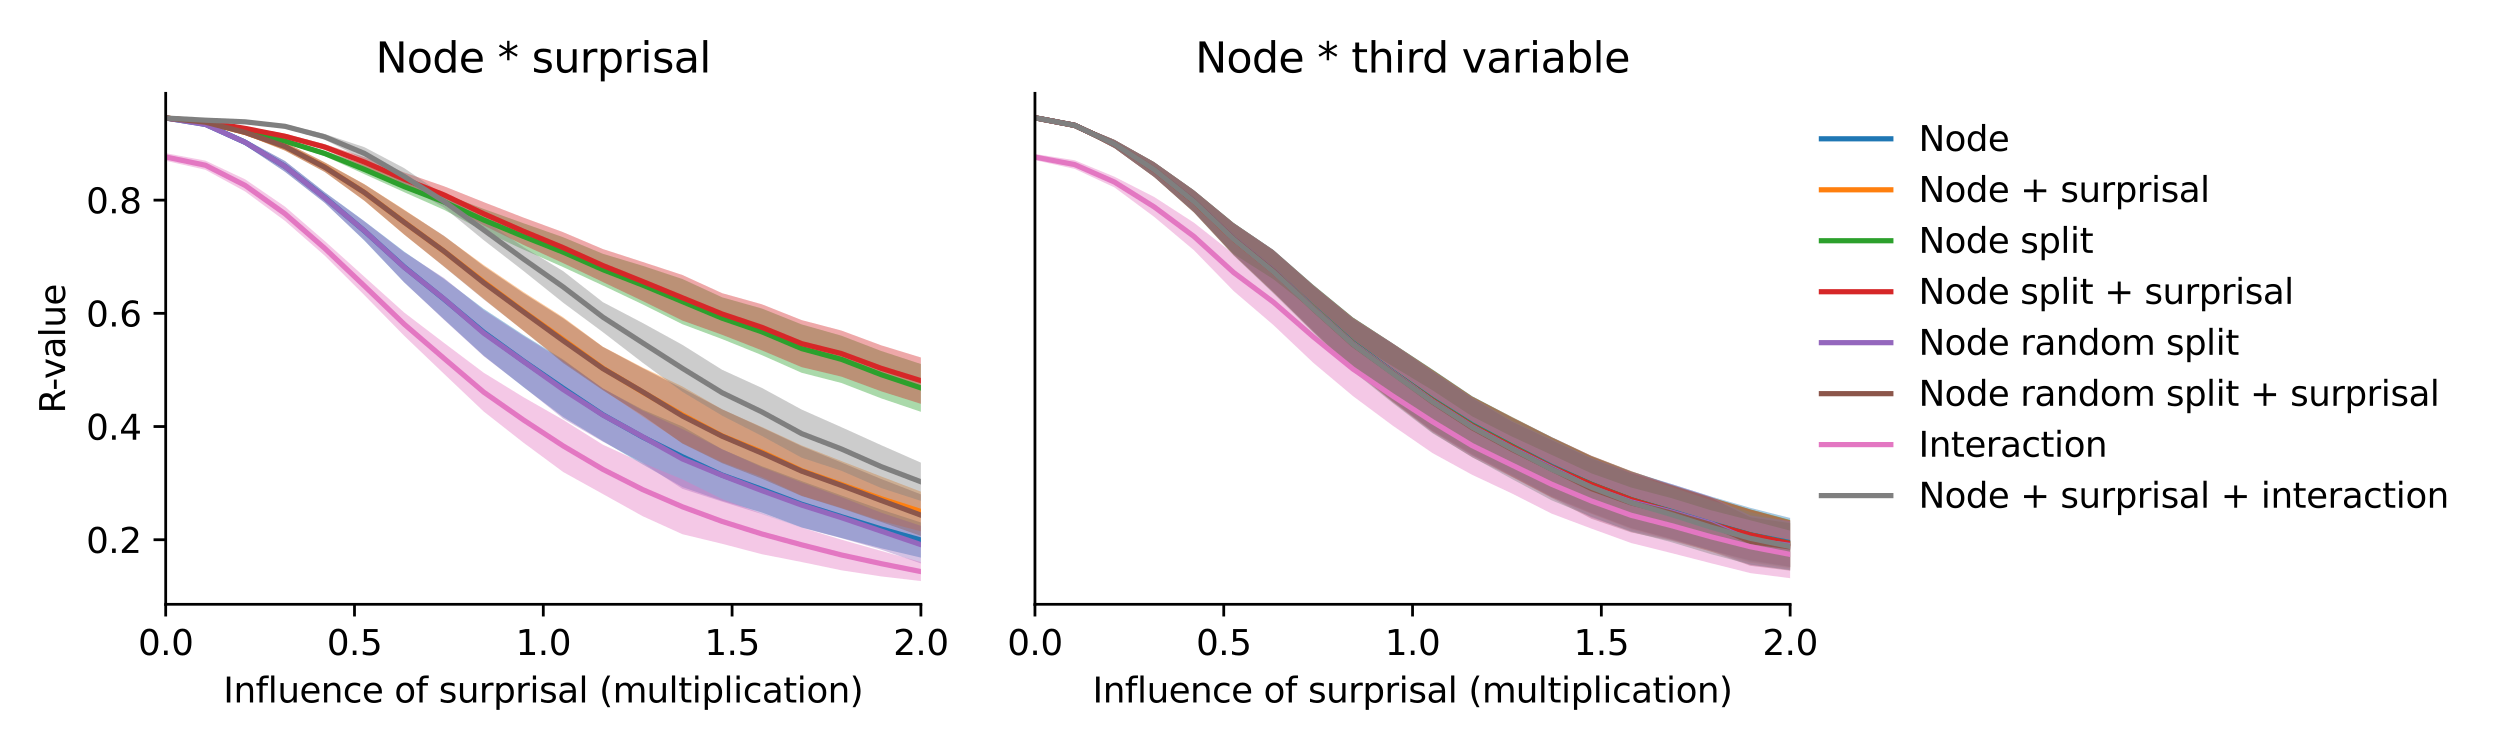 <?xml version="1.0" encoding="utf-8" standalone="no"?>
<!DOCTYPE svg PUBLIC "-//W3C//DTD SVG 1.1//EN"
  "http://www.w3.org/Graphics/SVG/1.1/DTD/svg11.dtd">
<svg xmlns:xlink="http://www.w3.org/1999/xlink" width="720pt" height="216pt" viewBox="0 0 720 216" xmlns="http://www.w3.org/2000/svg" version="1.1">
 <defs>
  <style type="text/css">*{stroke-linejoin: round; stroke-linecap: butt}</style>
 </defs>
 <g id="figure_1">
  <g id="patch_1">
   <path d="M 0 216 
L 720 216 
L 720 0 
L 0 0 
z
" style="fill: #ffffff"/>
  </g>
  <g id="axes_1">
   <g id="patch_2">
    <path d="M 47.72 174.04 
L 265.215 174.04 
L 265.215 26.88 
L 47.72 26.88 
z
" style="fill: #ffffff"/>
   </g>
   <g id="PolyCollection_1">
    <path d="M 47.72 33.569 
L 47.72 34.374 
L 59.167 36.503 
L 70.614 41.812 
L 82.061 49.457 
L 93.508 58.374 
L 104.956 69.314 
L 116.403 81.319 
L 127.85 91.932 
L 139.297 102.418 
L 150.744 111.477 
L 162.191 120.098 
L 173.638 127.043 
L 185.085 133.763 
L 196.532 140.28 
L 207.979 144.239 
L 219.427 147.588 
L 230.874 151.905 
L 242.321 154.927 
L 253.768 157.905 
L 265.215 160.598 
L 265.215 150.473 
L 265.215 150.473 
L 253.768 146.751 
L 242.321 142.689 
L 230.874 138.549 
L 219.427 134.272 
L 207.979 129.406 
L 196.532 122.825 
L 185.085 117.969 
L 173.638 111.871 
L 162.191 103.541 
L 150.744 96.465 
L 139.297 88.952 
L 127.85 80.323 
L 116.403 72.454 
L 104.956 63.709 
L 93.508 55.33 
L 82.061 46.377 
L 70.614 40.164 
L 59.167 35.121 
L 47.72 33.569 
z
" clip-path="url(#pd4b9d29e77)" style="fill: #1f77b4; fill-opacity: 0.4"/>
   </g>
   <g id="PolyCollection_2">
    <path d="M 47.72 33.577 
L 47.72 34.402 
L 59.167 35.8 
L 70.614 38.812 
L 82.061 43.385 
L 93.508 49.49 
L 104.956 57.845 
L 116.403 67.565 
L 127.85 76.701 
L 139.297 86.034 
L 150.744 95.258 
L 162.191 104.216 
L 173.638 112.241 
L 185.085 120.001 
L 196.532 127.644 
L 207.979 133.177 
L 219.427 137.421 
L 230.874 142.766 
L 242.321 146.291 
L 253.768 150.054 
L 265.215 153.027 
L 265.215 141.594 
L 265.215 141.594 
L 253.768 137.215 
L 242.321 132.783 
L 230.874 128.285 
L 219.427 122.982 
L 207.979 117.911 
L 196.532 111.308 
L 185.085 105.838 
L 173.638 99.862 
L 162.191 91.37 
L 150.744 84.079 
L 139.297 76.315 
L 127.85 67.987 
L 116.403 60.384 
L 104.956 53.062 
L 93.508 46.719 
L 82.061 40.968 
L 70.614 37.491 
L 59.167 34.543 
L 47.72 33.577 
z
" clip-path="url(#pd4b9d29e77)" style="fill: #ff7f0e; fill-opacity: 0.4"/>
   </g>
   <g id="PolyCollection_3">
    <path d="M 47.72 33.578 
L 47.72 34.397 
L 59.167 36.021 
L 70.614 38.278 
L 82.061 41.242 
L 93.508 44.964 
L 104.956 50.17 
L 116.403 55.35 
L 127.85 60.426 
L 139.297 66.55 
L 150.744 71.886 
L 162.191 76.924 
L 173.638 82.235 
L 185.085 87.67 
L 196.532 93.38 
L 207.979 97.66 
L 219.427 102.288 
L 230.874 107.363 
L 242.321 110.301 
L 253.768 114.728 
L 265.215 118.601 
L 265.215 104.835 
L 265.215 104.835 
L 253.768 101.077 
L 242.321 96.678 
L 230.874 93.428 
L 219.427 88.854 
L 207.979 85.632 
L 196.532 80.353 
L 185.085 76.548 
L 173.638 73.098 
L 162.191 68.327 
L 150.744 64.287 
L 139.297 60.175 
L 127.85 55.861 
L 116.403 52.138 
L 104.956 47.415 
L 93.508 43.446 
L 82.061 40.016 
L 70.614 37.228 
L 59.167 34.822 
L 47.72 33.578 
z
" clip-path="url(#pd4b9d29e77)" style="fill: #2ca02c; fill-opacity: 0.4"/>
   </g>
   <g id="PolyCollection_4">
    <path d="M 47.72 33.586 
L 47.72 34.422 
L 59.167 35.722 
L 70.614 37.472 
L 82.061 39.97 
L 93.508 43.149 
L 104.956 48.094 
L 116.403 53.52 
L 127.85 58.619 
L 139.297 64.926 
L 150.744 70.533 
L 162.191 75.784 
L 173.638 81.235 
L 185.085 86.688 
L 196.532 92.327 
L 207.979 96.43 
L 219.427 100.917 
L 230.874 105.743 
L 242.321 108.471 
L 253.768 112.703 
L 265.215 116.305 
L 265.215 102.953 
L 265.215 102.953 
L 253.768 99.446 
L 242.321 95.192 
L 230.874 92.181 
L 219.427 87.637 
L 207.979 84.435 
L 196.532 79.198 
L 185.085 75.439 
L 173.638 71.729 
L 162.191 66.872 
L 150.744 62.656 
L 139.297 58.205 
L 127.85 53.632 
L 116.403 49.669 
L 104.956 45.26 
L 93.508 41.523 
L 82.061 38.516 
L 70.614 36.491 
L 59.167 34.516 
L 47.72 33.586 
z
" clip-path="url(#pd4b9d29e77)" style="fill: #d62728; fill-opacity: 0.4"/>
   </g>
   <g id="PolyCollection_5">
    <path d="M 47.72 33.584 
L 47.72 34.385 
L 59.167 36.529 
L 70.614 41.833 
L 82.061 49.48 
L 93.508 58.444 
L 104.956 69.196 
L 116.403 81.309 
L 127.85 92.075 
L 139.297 102.58 
L 150.744 111.395 
L 162.191 120.551 
L 173.638 127.221 
L 185.085 133.305 
L 196.532 140.79 
L 207.979 144.479 
L 219.427 148.055 
L 230.874 151.986 
L 242.321 155.007 
L 253.768 158.292 
L 265.215 162.277 
L 265.215 151.442 
L 265.215 151.442 
L 253.768 147.653 
L 242.321 143.158 
L 230.874 138.948 
L 219.427 134.544 
L 207.979 129.359 
L 196.532 123.558 
L 185.085 118.266 
L 173.638 111.866 
L 162.191 103.82 
L 150.744 96.766 
L 139.297 89.295 
L 127.85 80.063 
L 116.403 72.628 
L 104.956 63.788 
L 93.508 55.42 
L 82.061 46.37 
L 70.614 40.144 
L 59.167 35.14 
L 47.72 33.584 
z
" clip-path="url(#pd4b9d29e77)" style="fill: #9467bd; fill-opacity: 0.4"/>
   </g>
   <g id="PolyCollection_6">
    <path d="M 47.72 33.593 
L 47.72 34.413 
L 59.167 35.823 
L 70.614 38.816 
L 82.061 43.381 
L 93.508 49.535 
L 104.956 57.816 
L 116.403 67.53 
L 127.85 76.798 
L 139.297 86.203 
L 150.744 95.224 
L 162.191 104.564 
L 173.638 112.411 
L 185.085 119.651 
L 196.532 127.756 
L 207.979 133.399 
L 219.427 137.878 
L 230.874 142.86 
L 242.321 146.417 
L 253.768 150.318 
L 265.215 154.352 
L 265.215 142.382 
L 265.215 142.382 
L 253.768 137.944 
L 242.321 133.21 
L 230.874 128.518 
L 219.427 123.135 
L 207.979 117.869 
L 196.532 111.866 
L 185.085 106.036 
L 173.638 99.916 
L 162.191 91.667 
L 150.744 84.417 
L 139.297 76.63 
L 127.85 67.895 
L 116.403 60.519 
L 104.956 53.09 
L 93.508 46.79 
L 82.061 40.986 
L 70.614 37.48 
L 59.167 34.559 
L 47.72 33.593 
z
" clip-path="url(#pd4b9d29e77)" style="fill: #8c564b; fill-opacity: 0.4"/>
   </g>
   <g id="PolyCollection_7">
    <path d="M 47.72 44.113 
L 47.72 46.313 
L 59.167 48.912 
L 70.614 55.165 
L 82.061 63.61 
L 93.508 73.617 
L 104.956 85.019 
L 116.403 96.706 
L 127.85 107.647 
L 139.297 118.508 
L 150.744 127.484 
L 162.191 135.939 
L 173.638 142.287 
L 185.085 148.664 
L 196.532 153.854 
L 207.979 156.617 
L 219.427 159.619 
L 230.874 161.869 
L 242.321 164.247 
L 253.768 166.008 
L 265.215 167.351 
L 265.215 161.887 
L 265.215 161.887 
L 253.768 158.654 
L 242.321 155.413 
L 230.874 151.948 
L 219.427 147.951 
L 207.979 143.736 
L 196.532 138.064 
L 185.085 133.337 
L 173.638 128.076 
L 162.191 120.913 
L 150.744 114.384 
L 139.297 107.343 
L 127.85 98.73 
L 116.403 90.007 
L 104.956 79.716 
L 93.508 69.406 
L 82.061 59.5 
L 70.614 51.654 
L 59.167 46.265 
L 47.72 44.113 
z
" clip-path="url(#pd4b9d29e77)" style="fill: #e377c2; fill-opacity: 0.4"/>
   </g>
   <g id="PolyCollection_8">
    <path d="M 47.72 33.577 
L 47.72 34.415 
L 59.167 35.136 
L 70.614 35.603 
L 82.061 36.971 
L 93.508 40.238 
L 104.956 45.979 
L 116.403 53.215 
L 127.85 59.764 
L 139.297 69.166 
L 150.744 78.011 
L 162.191 87.185 
L 173.638 95.668 
L 185.085 104.469 
L 196.532 112.846 
L 207.979 119.718 
L 219.427 125.565 
L 230.874 131.819 
L 242.321 135.587 
L 253.768 140.562 
L 265.215 144.263 
L 265.215 133.242 
L 265.215 133.242 
L 253.768 128.207 
L 242.321 123.026 
L 230.874 117.955 
L 219.427 111.724 
L 207.979 106.506 
L 196.532 99.316 
L 185.085 93.026 
L 173.638 87.029 
L 162.191 78.085 
L 150.744 71.147 
L 139.297 63.289 
L 127.85 56.216 
L 116.403 48.422 
L 104.956 42.396 
L 93.508 38.585 
L 82.061 35.783 
L 70.614 34.578 
L 59.167 34.092 
L 47.72 33.577 
z
" clip-path="url(#pd4b9d29e77)" style="fill: #7f7f7f; fill-opacity: 0.4"/>
   </g>
   <g id="matplotlib.axis_1">
    <g id="xtick_1">
     <g id="line2d_1">
      <defs>
       <path id="m7c532c1974" d="M 0 0 
L 0 3.5 
" style="stroke: #000000; stroke-width: 0.8"/>
      </defs>
      <g>
       <use xlink:href="#m7c532c1974" x="47.72" y="174.04" style="stroke: #000000; stroke-width: 0.8"/>
      </g>
     </g>
     <g id="text_1">
      <!-- 0.0 -->
      <g transform="translate(39.768 188.638)scale(0.1 -0.1)">
       <defs>
        <path id="DejaVuSans-30" d="M 2034 4250 
Q 1547 4250 1301 3770 
Q 1056 3291 1056 2328 
Q 1056 1369 1301 889 
Q 1547 409 2034 409 
Q 2525 409 2770 889 
Q 3016 1369 3016 2328 
Q 3016 3291 2770 3770 
Q 2525 4250 2034 4250 
z
M 2034 4750 
Q 2819 4750 3233 4129 
Q 3647 3509 3647 2328 
Q 3647 1150 3233 529 
Q 2819 -91 2034 -91 
Q 1250 -91 836 529 
Q 422 1150 422 2328 
Q 422 3509 836 4129 
Q 1250 4750 2034 4750 
z
" transform="scale(0.016)"/>
        <path id="DejaVuSans-2e" d="M 684 794 
L 1344 794 
L 1344 0 
L 684 0 
L 684 794 
z
" transform="scale(0.016)"/>
       </defs>
       <use xlink:href="#DejaVuSans-30"/>
       <use xlink:href="#DejaVuSans-2e" x="63.623"/>
       <use xlink:href="#DejaVuSans-30" x="95.41"/>
      </g>
     </g>
    </g>
    <g id="xtick_2">
     <g id="line2d_2">
      <g>
       <use xlink:href="#m7c532c1974" x="102.094" y="174.04" style="stroke: #000000; stroke-width: 0.8"/>
      </g>
     </g>
     <g id="text_2">
      <!-- 0.5 -->
      <g transform="translate(94.142 188.638)scale(0.1 -0.1)">
       <defs>
        <path id="DejaVuSans-35" d="M 691 4666 
L 3169 4666 
L 3169 4134 
L 1269 4134 
L 1269 2991 
Q 1406 3038 1543 3061 
Q 1681 3084 1819 3084 
Q 2600 3084 3056 2656 
Q 3513 2228 3513 1497 
Q 3513 744 3044 326 
Q 2575 -91 1722 -91 
Q 1428 -91 1123 -41 
Q 819 9 494 109 
L 494 744 
Q 775 591 1075 516 
Q 1375 441 1709 441 
Q 2250 441 2565 725 
Q 2881 1009 2881 1497 
Q 2881 1984 2565 2268 
Q 2250 2553 1709 2553 
Q 1456 2553 1204 2497 
Q 953 2441 691 2322 
L 691 4666 
z
" transform="scale(0.016)"/>
       </defs>
       <use xlink:href="#DejaVuSans-30"/>
       <use xlink:href="#DejaVuSans-2e" x="63.623"/>
       <use xlink:href="#DejaVuSans-35" x="95.41"/>
      </g>
     </g>
    </g>
    <g id="xtick_3">
     <g id="line2d_3">
      <g>
       <use xlink:href="#m7c532c1974" x="156.468" y="174.04" style="stroke: #000000; stroke-width: 0.8"/>
      </g>
     </g>
     <g id="text_3">
      <!-- 1.0 -->
      <g transform="translate(148.516 188.638)scale(0.1 -0.1)">
       <defs>
        <path id="DejaVuSans-31" d="M 794 531 
L 1825 531 
L 1825 4091 
L 703 3866 
L 703 4441 
L 1819 4666 
L 2450 4666 
L 2450 531 
L 3481 531 
L 3481 0 
L 794 0 
L 794 531 
z
" transform="scale(0.016)"/>
       </defs>
       <use xlink:href="#DejaVuSans-31"/>
       <use xlink:href="#DejaVuSans-2e" x="63.623"/>
       <use xlink:href="#DejaVuSans-30" x="95.41"/>
      </g>
     </g>
    </g>
    <g id="xtick_4">
     <g id="line2d_4">
      <g>
       <use xlink:href="#m7c532c1974" x="210.841" y="174.04" style="stroke: #000000; stroke-width: 0.8"/>
      </g>
     </g>
     <g id="text_4">
      <!-- 1.5 -->
      <g transform="translate(202.89 188.638)scale(0.1 -0.1)">
       <use xlink:href="#DejaVuSans-31"/>
       <use xlink:href="#DejaVuSans-2e" x="63.623"/>
       <use xlink:href="#DejaVuSans-35" x="95.41"/>
      </g>
     </g>
    </g>
    <g id="xtick_5">
     <g id="line2d_5">
      <g>
       <use xlink:href="#m7c532c1974" x="265.215" y="174.04" style="stroke: #000000; stroke-width: 0.8"/>
      </g>
     </g>
     <g id="text_5">
      <!-- 2.0 -->
      <g transform="translate(257.263 188.638)scale(0.1 -0.1)">
       <defs>
        <path id="DejaVuSans-32" d="M 1228 531 
L 3431 531 
L 3431 0 
L 469 0 
L 469 531 
Q 828 903 1448 1529 
Q 2069 2156 2228 2338 
Q 2531 2678 2651 2914 
Q 2772 3150 2772 3378 
Q 2772 3750 2511 3984 
Q 2250 4219 1831 4219 
Q 1534 4219 1204 4116 
Q 875 4013 500 3803 
L 500 4441 
Q 881 4594 1212 4672 
Q 1544 4750 1819 4750 
Q 2544 4750 2975 4387 
Q 3406 4025 3406 3419 
Q 3406 3131 3298 2873 
Q 3191 2616 2906 2266 
Q 2828 2175 2409 1742 
Q 1991 1309 1228 531 
z
" transform="scale(0.016)"/>
       </defs>
       <use xlink:href="#DejaVuSans-32"/>
       <use xlink:href="#DejaVuSans-2e" x="63.623"/>
       <use xlink:href="#DejaVuSans-30" x="95.41"/>
      </g>
     </g>
    </g>
    <g id="text_6">
     <!-- Influence of surprisal (multiplication) -->
     <g transform="translate(64.321 202.317)scale(0.1 -0.1)">
      <defs>
       <path id="DejaVuSans-49" d="M 628 4666 
L 1259 4666 
L 1259 0 
L 628 0 
L 628 4666 
z
" transform="scale(0.016)"/>
       <path id="DejaVuSans-6e" d="M 3513 2113 
L 3513 0 
L 2938 0 
L 2938 2094 
Q 2938 2591 2744 2837 
Q 2550 3084 2163 3084 
Q 1697 3084 1428 2787 
Q 1159 2491 1159 1978 
L 1159 0 
L 581 0 
L 581 3500 
L 1159 3500 
L 1159 2956 
Q 1366 3272 1645 3428 
Q 1925 3584 2291 3584 
Q 2894 3584 3203 3211 
Q 3513 2838 3513 2113 
z
" transform="scale(0.016)"/>
       <path id="DejaVuSans-66" d="M 2375 4863 
L 2375 4384 
L 1825 4384 
Q 1516 4384 1395 4259 
Q 1275 4134 1275 3809 
L 1275 3500 
L 2222 3500 
L 2222 3053 
L 1275 3053 
L 1275 0 
L 697 0 
L 697 3053 
L 147 3053 
L 147 3500 
L 697 3500 
L 697 3744 
Q 697 4328 969 4595 
Q 1241 4863 1831 4863 
L 2375 4863 
z
" transform="scale(0.016)"/>
       <path id="DejaVuSans-6c" d="M 603 4863 
L 1178 4863 
L 1178 0 
L 603 0 
L 603 4863 
z
" transform="scale(0.016)"/>
       <path id="DejaVuSans-75" d="M 544 1381 
L 544 3500 
L 1119 3500 
L 1119 1403 
Q 1119 906 1312 657 
Q 1506 409 1894 409 
Q 2359 409 2629 706 
Q 2900 1003 2900 1516 
L 2900 3500 
L 3475 3500 
L 3475 0 
L 2900 0 
L 2900 538 
Q 2691 219 2414 64 
Q 2138 -91 1772 -91 
Q 1169 -91 856 284 
Q 544 659 544 1381 
z
M 1991 3584 
L 1991 3584 
z
" transform="scale(0.016)"/>
       <path id="DejaVuSans-65" d="M 3597 1894 
L 3597 1613 
L 953 1613 
Q 991 1019 1311 708 
Q 1631 397 2203 397 
Q 2534 397 2845 478 
Q 3156 559 3463 722 
L 3463 178 
Q 3153 47 2828 -22 
Q 2503 -91 2169 -91 
Q 1331 -91 842 396 
Q 353 884 353 1716 
Q 353 2575 817 3079 
Q 1281 3584 2069 3584 
Q 2775 3584 3186 3129 
Q 3597 2675 3597 1894 
z
M 3022 2063 
Q 3016 2534 2758 2815 
Q 2500 3097 2075 3097 
Q 1594 3097 1305 2825 
Q 1016 2553 972 2059 
L 3022 2063 
z
" transform="scale(0.016)"/>
       <path id="DejaVuSans-63" d="M 3122 3366 
L 3122 2828 
Q 2878 2963 2633 3030 
Q 2388 3097 2138 3097 
Q 1578 3097 1268 2742 
Q 959 2388 959 1747 
Q 959 1106 1268 751 
Q 1578 397 2138 397 
Q 2388 397 2633 464 
Q 2878 531 3122 666 
L 3122 134 
Q 2881 22 2623 -34 
Q 2366 -91 2075 -91 
Q 1284 -91 818 406 
Q 353 903 353 1747 
Q 353 2603 823 3093 
Q 1294 3584 2113 3584 
Q 2378 3584 2631 3529 
Q 2884 3475 3122 3366 
z
" transform="scale(0.016)"/>
       <path id="DejaVuSans-20" transform="scale(0.016)"/>
       <path id="DejaVuSans-6f" d="M 1959 3097 
Q 1497 3097 1228 2736 
Q 959 2375 959 1747 
Q 959 1119 1226 758 
Q 1494 397 1959 397 
Q 2419 397 2687 759 
Q 2956 1122 2956 1747 
Q 2956 2369 2687 2733 
Q 2419 3097 1959 3097 
z
M 1959 3584 
Q 2709 3584 3137 3096 
Q 3566 2609 3566 1747 
Q 3566 888 3137 398 
Q 2709 -91 1959 -91 
Q 1206 -91 779 398 
Q 353 888 353 1747 
Q 353 2609 779 3096 
Q 1206 3584 1959 3584 
z
" transform="scale(0.016)"/>
       <path id="DejaVuSans-73" d="M 2834 3397 
L 2834 2853 
Q 2591 2978 2328 3040 
Q 2066 3103 1784 3103 
Q 1356 3103 1142 2972 
Q 928 2841 928 2578 
Q 928 2378 1081 2264 
Q 1234 2150 1697 2047 
L 1894 2003 
Q 2506 1872 2764 1633 
Q 3022 1394 3022 966 
Q 3022 478 2636 193 
Q 2250 -91 1575 -91 
Q 1294 -91 989 -36 
Q 684 19 347 128 
L 347 722 
Q 666 556 975 473 
Q 1284 391 1588 391 
Q 1994 391 2212 530 
Q 2431 669 2431 922 
Q 2431 1156 2273 1281 
Q 2116 1406 1581 1522 
L 1381 1569 
Q 847 1681 609 1914 
Q 372 2147 372 2553 
Q 372 3047 722 3315 
Q 1072 3584 1716 3584 
Q 2034 3584 2315 3537 
Q 2597 3491 2834 3397 
z
" transform="scale(0.016)"/>
       <path id="DejaVuSans-72" d="M 2631 2963 
Q 2534 3019 2420 3045 
Q 2306 3072 2169 3072 
Q 1681 3072 1420 2755 
Q 1159 2438 1159 1844 
L 1159 0 
L 581 0 
L 581 3500 
L 1159 3500 
L 1159 2956 
Q 1341 3275 1631 3429 
Q 1922 3584 2338 3584 
Q 2397 3584 2469 3576 
Q 2541 3569 2628 3553 
L 2631 2963 
z
" transform="scale(0.016)"/>
       <path id="DejaVuSans-70" d="M 1159 525 
L 1159 -1331 
L 581 -1331 
L 581 3500 
L 1159 3500 
L 1159 2969 
Q 1341 3281 1617 3432 
Q 1894 3584 2278 3584 
Q 2916 3584 3314 3078 
Q 3713 2572 3713 1747 
Q 3713 922 3314 415 
Q 2916 -91 2278 -91 
Q 1894 -91 1617 61 
Q 1341 213 1159 525 
z
M 3116 1747 
Q 3116 2381 2855 2742 
Q 2594 3103 2138 3103 
Q 1681 3103 1420 2742 
Q 1159 2381 1159 1747 
Q 1159 1113 1420 752 
Q 1681 391 2138 391 
Q 2594 391 2855 752 
Q 3116 1113 3116 1747 
z
" transform="scale(0.016)"/>
       <path id="DejaVuSans-69" d="M 603 3500 
L 1178 3500 
L 1178 0 
L 603 0 
L 603 3500 
z
M 603 4863 
L 1178 4863 
L 1178 4134 
L 603 4134 
L 603 4863 
z
" transform="scale(0.016)"/>
       <path id="DejaVuSans-61" d="M 2194 1759 
Q 1497 1759 1228 1600 
Q 959 1441 959 1056 
Q 959 750 1161 570 
Q 1363 391 1709 391 
Q 2188 391 2477 730 
Q 2766 1069 2766 1631 
L 2766 1759 
L 2194 1759 
z
M 3341 1997 
L 3341 0 
L 2766 0 
L 2766 531 
Q 2569 213 2275 61 
Q 1981 -91 1556 -91 
Q 1019 -91 701 211 
Q 384 513 384 1019 
Q 384 1609 779 1909 
Q 1175 2209 1959 2209 
L 2766 2209 
L 2766 2266 
Q 2766 2663 2505 2880 
Q 2244 3097 1772 3097 
Q 1472 3097 1187 3025 
Q 903 2953 641 2809 
L 641 3341 
Q 956 3463 1253 3523 
Q 1550 3584 1831 3584 
Q 2591 3584 2966 3190 
Q 3341 2797 3341 1997 
z
" transform="scale(0.016)"/>
       <path id="DejaVuSans-28" d="M 1984 4856 
Q 1566 4138 1362 3434 
Q 1159 2731 1159 2009 
Q 1159 1288 1364 580 
Q 1569 -128 1984 -844 
L 1484 -844 
Q 1016 -109 783 600 
Q 550 1309 550 2009 
Q 550 2706 781 3412 
Q 1013 4119 1484 4856 
L 1984 4856 
z
" transform="scale(0.016)"/>
       <path id="DejaVuSans-6d" d="M 3328 2828 
Q 3544 3216 3844 3400 
Q 4144 3584 4550 3584 
Q 5097 3584 5394 3201 
Q 5691 2819 5691 2113 
L 5691 0 
L 5113 0 
L 5113 2094 
Q 5113 2597 4934 2840 
Q 4756 3084 4391 3084 
Q 3944 3084 3684 2787 
Q 3425 2491 3425 1978 
L 3425 0 
L 2847 0 
L 2847 2094 
Q 2847 2600 2669 2842 
Q 2491 3084 2119 3084 
Q 1678 3084 1418 2786 
Q 1159 2488 1159 1978 
L 1159 0 
L 581 0 
L 581 3500 
L 1159 3500 
L 1159 2956 
Q 1356 3278 1631 3431 
Q 1906 3584 2284 3584 
Q 2666 3584 2933 3390 
Q 3200 3197 3328 2828 
z
" transform="scale(0.016)"/>
       <path id="DejaVuSans-74" d="M 1172 4494 
L 1172 3500 
L 2356 3500 
L 2356 3053 
L 1172 3053 
L 1172 1153 
Q 1172 725 1289 603 
Q 1406 481 1766 481 
L 2356 481 
L 2356 0 
L 1766 0 
Q 1100 0 847 248 
Q 594 497 594 1153 
L 594 3053 
L 172 3053 
L 172 3500 
L 594 3500 
L 594 4494 
L 1172 4494 
z
" transform="scale(0.016)"/>
       <path id="DejaVuSans-29" d="M 513 4856 
L 1013 4856 
Q 1481 4119 1714 3412 
Q 1947 2706 1947 2009 
Q 1947 1309 1714 600 
Q 1481 -109 1013 -844 
L 513 -844 
Q 928 -128 1133 580 
Q 1338 1288 1338 2009 
Q 1338 2731 1133 3434 
Q 928 4138 513 4856 
z
" transform="scale(0.016)"/>
      </defs>
      <use xlink:href="#DejaVuSans-49"/>
      <use xlink:href="#DejaVuSans-6e" x="29.492"/>
      <use xlink:href="#DejaVuSans-66" x="92.871"/>
      <use xlink:href="#DejaVuSans-6c" x="128.076"/>
      <use xlink:href="#DejaVuSans-75" x="155.859"/>
      <use xlink:href="#DejaVuSans-65" x="219.238"/>
      <use xlink:href="#DejaVuSans-6e" x="280.762"/>
      <use xlink:href="#DejaVuSans-63" x="344.141"/>
      <use xlink:href="#DejaVuSans-65" x="399.121"/>
      <use xlink:href="#DejaVuSans-20" x="460.645"/>
      <use xlink:href="#DejaVuSans-6f" x="492.432"/>
      <use xlink:href="#DejaVuSans-66" x="553.613"/>
      <use xlink:href="#DejaVuSans-20" x="588.818"/>
      <use xlink:href="#DejaVuSans-73" x="620.605"/>
      <use xlink:href="#DejaVuSans-75" x="672.705"/>
      <use xlink:href="#DejaVuSans-72" x="736.084"/>
      <use xlink:href="#DejaVuSans-70" x="777.197"/>
      <use xlink:href="#DejaVuSans-72" x="840.674"/>
      <use xlink:href="#DejaVuSans-69" x="881.787"/>
      <use xlink:href="#DejaVuSans-73" x="909.57"/>
      <use xlink:href="#DejaVuSans-61" x="961.67"/>
      <use xlink:href="#DejaVuSans-6c" x="1022.949"/>
      <use xlink:href="#DejaVuSans-20" x="1050.732"/>
      <use xlink:href="#DejaVuSans-28" x="1082.52"/>
      <use xlink:href="#DejaVuSans-6d" x="1121.533"/>
      <use xlink:href="#DejaVuSans-75" x="1218.945"/>
      <use xlink:href="#DejaVuSans-6c" x="1282.324"/>
      <use xlink:href="#DejaVuSans-74" x="1310.107"/>
      <use xlink:href="#DejaVuSans-69" x="1349.316"/>
      <use xlink:href="#DejaVuSans-70" x="1377.1"/>
      <use xlink:href="#DejaVuSans-6c" x="1440.576"/>
      <use xlink:href="#DejaVuSans-69" x="1468.359"/>
      <use xlink:href="#DejaVuSans-63" x="1496.143"/>
      <use xlink:href="#DejaVuSans-61" x="1551.123"/>
      <use xlink:href="#DejaVuSans-74" x="1612.402"/>
      <use xlink:href="#DejaVuSans-69" x="1651.611"/>
      <use xlink:href="#DejaVuSans-6f" x="1679.395"/>
      <use xlink:href="#DejaVuSans-6e" x="1740.576"/>
      <use xlink:href="#DejaVuSans-29" x="1803.955"/>
     </g>
    </g>
   </g>
   <g id="matplotlib.axis_2">
    <g id="ytick_1">
     <g id="line2d_6">
      <defs>
       <path id="m361062d029" d="M 0 0 
L -3.5 0 
" style="stroke: #000000; stroke-width: 0.8"/>
      </defs>
      <g>
       <use xlink:href="#m361062d029" x="47.72" y="155.449" style="stroke: #000000; stroke-width: 0.8"/>
      </g>
     </g>
     <g id="text_7">
      <!-- 0.2 -->
      <g transform="translate(24.817 159.248)scale(0.1 -0.1)">
       <use xlink:href="#DejaVuSans-30"/>
       <use xlink:href="#DejaVuSans-2e" x="63.623"/>
       <use xlink:href="#DejaVuSans-32" x="95.41"/>
      </g>
     </g>
    </g>
    <g id="ytick_2">
     <g id="line2d_7">
      <g>
       <use xlink:href="#m361062d029" x="47.72" y="122.846" style="stroke: #000000; stroke-width: 0.8"/>
      </g>
     </g>
     <g id="text_8">
      <!-- 0.4 -->
      <g transform="translate(24.817 126.645)scale(0.1 -0.1)">
       <defs>
        <path id="DejaVuSans-34" d="M 2419 4116 
L 825 1625 
L 2419 1625 
L 2419 4116 
z
M 2253 4666 
L 3047 4666 
L 3047 1625 
L 3713 1625 
L 3713 1100 
L 3047 1100 
L 3047 0 
L 2419 0 
L 2419 1100 
L 313 1100 
L 313 1709 
L 2253 4666 
z
" transform="scale(0.016)"/>
       </defs>
       <use xlink:href="#DejaVuSans-30"/>
       <use xlink:href="#DejaVuSans-2e" x="63.623"/>
       <use xlink:href="#DejaVuSans-34" x="95.41"/>
      </g>
     </g>
    </g>
    <g id="ytick_3">
     <g id="line2d_8">
      <g>
       <use xlink:href="#m361062d029" x="47.72" y="90.243" style="stroke: #000000; stroke-width: 0.8"/>
      </g>
     </g>
     <g id="text_9">
      <!-- 0.6 -->
      <g transform="translate(24.817 94.042)scale(0.1 -0.1)">
       <defs>
        <path id="DejaVuSans-36" d="M 2113 2584 
Q 1688 2584 1439 2293 
Q 1191 2003 1191 1497 
Q 1191 994 1439 701 
Q 1688 409 2113 409 
Q 2538 409 2786 701 
Q 3034 994 3034 1497 
Q 3034 2003 2786 2293 
Q 2538 2584 2113 2584 
z
M 3366 4563 
L 3366 3988 
Q 3128 4100 2886 4159 
Q 2644 4219 2406 4219 
Q 1781 4219 1451 3797 
Q 1122 3375 1075 2522 
Q 1259 2794 1537 2939 
Q 1816 3084 2150 3084 
Q 2853 3084 3261 2657 
Q 3669 2231 3669 1497 
Q 3669 778 3244 343 
Q 2819 -91 2113 -91 
Q 1303 -91 875 529 
Q 447 1150 447 2328 
Q 447 3434 972 4092 
Q 1497 4750 2381 4750 
Q 2619 4750 2861 4703 
Q 3103 4656 3366 4563 
z
" transform="scale(0.016)"/>
       </defs>
       <use xlink:href="#DejaVuSans-30"/>
       <use xlink:href="#DejaVuSans-2e" x="63.623"/>
       <use xlink:href="#DejaVuSans-36" x="95.41"/>
      </g>
     </g>
    </g>
    <g id="ytick_4">
     <g id="line2d_9">
      <g>
       <use xlink:href="#m361062d029" x="47.72" y="57.64" style="stroke: #000000; stroke-width: 0.8"/>
      </g>
     </g>
     <g id="text_10">
      <!-- 0.8 -->
      <g transform="translate(24.817 61.439)scale(0.1 -0.1)">
       <defs>
        <path id="DejaVuSans-38" d="M 2034 2216 
Q 1584 2216 1326 1975 
Q 1069 1734 1069 1313 
Q 1069 891 1326 650 
Q 1584 409 2034 409 
Q 2484 409 2743 651 
Q 3003 894 3003 1313 
Q 3003 1734 2745 1975 
Q 2488 2216 2034 2216 
z
M 1403 2484 
Q 997 2584 770 2862 
Q 544 3141 544 3541 
Q 544 4100 942 4425 
Q 1341 4750 2034 4750 
Q 2731 4750 3128 4425 
Q 3525 4100 3525 3541 
Q 3525 3141 3298 2862 
Q 3072 2584 2669 2484 
Q 3125 2378 3379 2068 
Q 3634 1759 3634 1313 
Q 3634 634 3220 271 
Q 2806 -91 2034 -91 
Q 1263 -91 848 271 
Q 434 634 434 1313 
Q 434 1759 690 2068 
Q 947 2378 1403 2484 
z
M 1172 3481 
Q 1172 3119 1398 2916 
Q 1625 2713 2034 2713 
Q 2441 2713 2670 2916 
Q 2900 3119 2900 3481 
Q 2900 3844 2670 4047 
Q 2441 4250 2034 4250 
Q 1625 4250 1398 4047 
Q 1172 3844 1172 3481 
z
" transform="scale(0.016)"/>
       </defs>
       <use xlink:href="#DejaVuSans-30"/>
       <use xlink:href="#DejaVuSans-2e" x="63.623"/>
       <use xlink:href="#DejaVuSans-38" x="95.41"/>
      </g>
     </g>
    </g>
    <g id="text_11">
     <!-- R-value -->
     <g transform="translate(18.737 119.065)rotate(-90)scale(0.1 -0.1)">
      <defs>
       <path id="DejaVuSans-52" d="M 2841 2188 
Q 3044 2119 3236 1894 
Q 3428 1669 3622 1275 
L 4263 0 
L 3584 0 
L 2988 1197 
Q 2756 1666 2539 1819 
Q 2322 1972 1947 1972 
L 1259 1972 
L 1259 0 
L 628 0 
L 628 4666 
L 2053 4666 
Q 2853 4666 3247 4331 
Q 3641 3997 3641 3322 
Q 3641 2881 3436 2590 
Q 3231 2300 2841 2188 
z
M 1259 4147 
L 1259 2491 
L 2053 2491 
Q 2509 2491 2742 2702 
Q 2975 2913 2975 3322 
Q 2975 3731 2742 3939 
Q 2509 4147 2053 4147 
L 1259 4147 
z
" transform="scale(0.016)"/>
       <path id="DejaVuSans-2d" d="M 313 2009 
L 1997 2009 
L 1997 1497 
L 313 1497 
L 313 2009 
z
" transform="scale(0.016)"/>
       <path id="DejaVuSans-76" d="M 191 3500 
L 800 3500 
L 1894 563 
L 2988 3500 
L 3597 3500 
L 2284 0 
L 1503 0 
L 191 3500 
z
" transform="scale(0.016)"/>
      </defs>
      <use xlink:href="#DejaVuSans-52"/>
      <use xlink:href="#DejaVuSans-2d" x="65.482"/>
      <use xlink:href="#DejaVuSans-76" x="98.941"/>
      <use xlink:href="#DejaVuSans-61" x="158.121"/>
      <use xlink:href="#DejaVuSans-6c" x="219.4"/>
      <use xlink:href="#DejaVuSans-75" x="247.184"/>
      <use xlink:href="#DejaVuSans-65" x="310.562"/>
     </g>
    </g>
   </g>
   <g id="line2d_10">
    <path d="M 47.72 33.971 
L 59.167 35.812 
L 70.614 40.988 
L 82.061 47.917 
L 93.508 56.852 
L 104.956 66.511 
L 116.403 76.886 
L 127.85 86.128 
L 139.297 95.685 
L 150.744 103.971 
L 162.191 111.819 
L 173.638 119.457 
L 185.085 125.866 
L 196.532 131.553 
L 207.979 136.822 
L 219.427 140.93 
L 230.874 145.227 
L 242.321 148.808 
L 253.768 152.328 
L 265.215 155.536 
" clip-path="url(#pd4b9d29e77)" style="fill: none; stroke: #1f77b4; stroke-width: 1.5; stroke-linecap: square"/>
   </g>
   <g id="line2d_11">
    <path d="M 47.72 33.989 
L 59.167 35.171 
L 70.614 38.151 
L 82.061 42.177 
L 93.508 48.104 
L 104.956 55.454 
L 116.403 63.975 
L 127.85 72.344 
L 139.297 81.175 
L 150.744 89.668 
L 162.191 97.793 
L 173.638 106.051 
L 185.085 112.919 
L 196.532 119.476 
L 207.979 125.544 
L 219.427 130.201 
L 230.874 135.525 
L 242.321 139.537 
L 253.768 143.634 
L 265.215 147.31 
" clip-path="url(#pd4b9d29e77)" style="fill: none; stroke: #ff7f0e; stroke-width: 1.5; stroke-linecap: square"/>
   </g>
   <g id="line2d_12">
    <path d="M 47.72 33.987 
L 59.167 35.422 
L 70.614 37.753 
L 82.061 40.629 
L 93.508 44.205 
L 104.956 48.792 
L 116.403 53.744 
L 127.85 58.144 
L 139.297 63.363 
L 150.744 68.087 
L 162.191 72.625 
L 173.638 77.667 
L 185.085 82.109 
L 196.532 86.866 
L 207.979 91.646 
L 219.427 95.571 
L 230.874 100.395 
L 242.321 103.489 
L 253.768 107.903 
L 265.215 111.718 
" clip-path="url(#pd4b9d29e77)" style="fill: none; stroke: #2ca02c; stroke-width: 1.5; stroke-linecap: square"/>
   </g>
   <g id="line2d_13">
    <path d="M 47.72 34.004 
L 59.167 35.119 
L 70.614 36.982 
L 82.061 39.243 
L 93.508 42.336 
L 104.956 46.677 
L 116.403 51.594 
L 127.85 56.126 
L 139.297 61.566 
L 150.744 66.594 
L 162.191 71.328 
L 173.638 76.482 
L 185.085 81.064 
L 196.532 85.762 
L 207.979 90.433 
L 219.427 94.277 
L 230.874 98.962 
L 242.321 101.831 
L 253.768 106.075 
L 265.215 109.629 
" clip-path="url(#pd4b9d29e77)" style="fill: none; stroke: #d62728; stroke-width: 1.5; stroke-linecap: square"/>
   </g>
   <g id="line2d_14">
    <path d="M 47.72 33.985 
L 59.167 35.835 
L 70.614 40.989 
L 82.061 47.925 
L 93.508 56.932 
L 104.956 66.492 
L 116.403 76.968 
L 127.85 86.069 
L 139.297 95.937 
L 150.744 104.081 
L 162.191 112.186 
L 173.638 119.544 
L 185.085 125.786 
L 196.532 132.174 
L 207.979 136.919 
L 219.427 141.299 
L 230.874 145.467 
L 242.321 149.083 
L 253.768 152.972 
L 265.215 156.859 
" clip-path="url(#pd4b9d29e77)" style="fill: none; stroke: #9467bd; stroke-width: 1.5; stroke-linecap: square"/>
   </g>
   <g id="line2d_15">
    <path d="M 47.72 34.003 
L 59.167 35.191 
L 70.614 38.148 
L 82.061 42.183 
L 93.508 48.163 
L 104.956 55.453 
L 116.403 64.024 
L 127.85 72.346 
L 139.297 81.417 
L 150.744 89.82 
L 162.191 98.115 
L 173.638 106.163 
L 185.085 112.844 
L 196.532 119.811 
L 207.979 125.634 
L 219.427 130.506 
L 230.874 135.689 
L 242.321 139.813 
L 253.768 144.131 
L 265.215 148.367 
" clip-path="url(#pd4b9d29e77)" style="fill: none; stroke: #8c564b; stroke-width: 1.5; stroke-linecap: square"/>
   </g>
   <g id="line2d_16">
    <path d="M 47.72 45.213 
L 59.167 47.589 
L 70.614 53.41 
L 82.061 61.555 
L 93.508 71.511 
L 104.956 82.368 
L 116.403 93.356 
L 127.85 103.189 
L 139.297 112.926 
L 150.744 120.934 
L 162.191 128.426 
L 173.638 135.182 
L 185.085 141.001 
L 196.532 145.959 
L 207.979 150.177 
L 219.427 153.785 
L 230.874 156.909 
L 242.321 159.83 
L 253.768 162.331 
L 265.215 164.619 
" clip-path="url(#pd4b9d29e77)" style="fill: none; stroke: #e377c2; stroke-width: 1.5; stroke-linecap: square"/>
   </g>
   <g id="line2d_17">
    <path d="M 47.72 33.996 
L 59.167 34.614 
L 70.614 35.091 
L 82.061 36.377 
L 93.508 39.412 
L 104.956 44.187 
L 116.403 50.818 
L 127.85 57.99 
L 139.297 66.227 
L 150.744 74.579 
L 162.191 82.635 
L 173.638 91.349 
L 185.085 98.747 
L 196.532 106.081 
L 207.979 113.112 
L 219.427 118.644 
L 230.874 124.887 
L 242.321 129.307 
L 253.768 134.385 
L 265.215 138.753 
" clip-path="url(#pd4b9d29e77)" style="fill: none; stroke: #7f7f7f; stroke-width: 1.5; stroke-linecap: square"/>
   </g>
   <g id="patch_3">
    <path d="M 47.72 174.04 
L 47.72 26.88 
" style="fill: none; stroke: #000000; stroke-width: 0.8; stroke-linejoin: miter; stroke-linecap: square"/>
   </g>
   <g id="patch_4">
    <path d="M 47.72 174.04 
L 265.215 174.04 
" style="fill: none; stroke: #000000; stroke-width: 0.8; stroke-linejoin: miter; stroke-linecap: square"/>
   </g>
   <g id="text_12">
    <!-- Node * surprisal -->
    <g transform="translate(108.186 20.88)scale(0.12 -0.12)">
     <defs>
      <path id="DejaVuSans-4e" d="M 628 4666 
L 1478 4666 
L 3547 763 
L 3547 4666 
L 4159 4666 
L 4159 0 
L 3309 0 
L 1241 3903 
L 1241 0 
L 628 0 
L 628 4666 
z
" transform="scale(0.016)"/>
      <path id="DejaVuSans-64" d="M 2906 2969 
L 2906 4863 
L 3481 4863 
L 3481 0 
L 2906 0 
L 2906 525 
Q 2725 213 2448 61 
Q 2172 -91 1784 -91 
Q 1150 -91 751 415 
Q 353 922 353 1747 
Q 353 2572 751 3078 
Q 1150 3584 1784 3584 
Q 2172 3584 2448 3432 
Q 2725 3281 2906 2969 
z
M 947 1747 
Q 947 1113 1208 752 
Q 1469 391 1925 391 
Q 2381 391 2643 752 
Q 2906 1113 2906 1747 
Q 2906 2381 2643 2742 
Q 2381 3103 1925 3103 
Q 1469 3103 1208 2742 
Q 947 2381 947 1747 
z
" transform="scale(0.016)"/>
      <path id="DejaVuSans-2a" d="M 3009 3897 
L 1888 3291 
L 3009 2681 
L 2828 2375 
L 1778 3009 
L 1778 1831 
L 1422 1831 
L 1422 3009 
L 372 2375 
L 191 2681 
L 1313 3291 
L 191 3897 
L 372 4206 
L 1422 3572 
L 1422 4750 
L 1778 4750 
L 1778 3572 
L 2828 4206 
L 3009 3897 
z
" transform="scale(0.016)"/>
     </defs>
     <use xlink:href="#DejaVuSans-4e"/>
     <use xlink:href="#DejaVuSans-6f" x="74.805"/>
     <use xlink:href="#DejaVuSans-64" x="135.986"/>
     <use xlink:href="#DejaVuSans-65" x="199.463"/>
     <use xlink:href="#DejaVuSans-20" x="260.986"/>
     <use xlink:href="#DejaVuSans-2a" x="292.773"/>
     <use xlink:href="#DejaVuSans-20" x="342.773"/>
     <use xlink:href="#DejaVuSans-73" x="374.561"/>
     <use xlink:href="#DejaVuSans-75" x="426.66"/>
     <use xlink:href="#DejaVuSans-72" x="490.039"/>
     <use xlink:href="#DejaVuSans-70" x="531.152"/>
     <use xlink:href="#DejaVuSans-72" x="594.629"/>
     <use xlink:href="#DejaVuSans-69" x="635.742"/>
     <use xlink:href="#DejaVuSans-73" x="663.525"/>
     <use xlink:href="#DejaVuSans-61" x="715.625"/>
     <use xlink:href="#DejaVuSans-6c" x="776.904"/>
    </g>
   </g>
  </g>
  <g id="axes_2">
   <g id="patch_5">
    <path d="M 298.065 174.04 
L 515.56 174.04 
L 515.56 26.88 
L 298.065 26.88 
z
" style="fill: #ffffff"/>
   </g>
   <g id="PolyCollection_9">
    <path d="M 298.065 33.587 
L 298.065 34.229 
L 309.512 36.622 
L 320.959 42.598 
L 332.406 50.884 
L 343.853 61.015 
L 355.301 73.27 
L 366.748 84.013 
L 378.195 95.073 
L 389.642 106.046 
L 401.089 115.289 
L 412.536 123.779 
L 423.983 130.522 
L 435.43 136.73 
L 446.877 142.749 
L 458.324 147.595 
L 469.772 152.101 
L 481.219 155.117 
L 492.666 158.458 
L 504.113 161.767 
L 515.56 163.355 
L 515.56 149.175 
L 515.56 149.175 
L 504.113 146.264 
L 492.666 142.965 
L 481.219 139.349 
L 469.772 135.785 
L 458.324 131.361 
L 446.877 125.877 
L 435.43 120.194 
L 423.983 114.109 
L 412.536 106.378 
L 401.089 98.888 
L 389.642 91.422 
L 378.195 81.987 
L 366.748 71.988 
L 355.301 64.228 
L 343.853 54.796 
L 332.406 46.704 
L 320.959 40.263 
L 309.512 35.54 
L 298.065 33.587 
z
" clip-path="url(#p75d2a418ba)" style="fill: #1f77b4; fill-opacity: 0.4"/>
   </g>
   <g id="PolyCollection_10">
    <path d="M 298.065 33.605 
L 298.065 34.231 
L 309.512 36.629 
L 320.959 42.608 
L 332.406 50.883 
L 343.853 61.04 
L 355.301 73.328 
L 366.748 84.095 
L 378.195 95.271 
L 389.642 106.343 
L 401.089 115.594 
L 412.536 124.128 
L 423.983 131.001 
L 435.43 137.214 
L 446.877 143.185 
L 458.324 147.999 
L 469.772 152.459 
L 481.219 155.439 
L 492.666 158.854 
L 504.113 162.041 
L 515.56 163.689 
L 515.56 149.798 
L 515.56 149.798 
L 504.113 146.772 
L 492.666 143.298 
L 481.219 139.774 
L 469.772 136.057 
L 458.324 131.536 
L 446.877 126.08 
L 435.43 120.354 
L 423.983 114.24 
L 412.536 106.491 
L 401.089 98.994 
L 389.642 91.52 
L 378.195 82.067 
L 366.748 72.039 
L 355.301 64.278 
L 343.853 54.831 
L 332.406 46.744 
L 320.959 40.281 
L 309.512 35.55 
L 298.065 33.605 
z
" clip-path="url(#p75d2a418ba)" style="fill: #ff7f0e; fill-opacity: 0.4"/>
   </g>
   <g id="PolyCollection_11">
    <path d="M 298.065 33.596 
L 298.065 34.235 
L 309.512 36.675 
L 320.959 42.624 
L 332.406 50.966 
L 343.853 61.121 
L 355.301 73.413 
L 366.748 84.171 
L 378.195 95.273 
L 389.642 106.256 
L 401.089 115.434 
L 412.536 123.96 
L 423.983 130.78 
L 435.43 136.947 
L 446.877 143.031 
L 458.324 147.708 
L 469.772 152.049 
L 481.219 155.094 
L 492.666 158.477 
L 504.113 161.454 
L 515.56 163.243 
L 515.56 149.75 
L 515.56 149.75 
L 504.113 146.698 
L 492.666 143.237 
L 481.219 139.594 
L 469.772 135.718 
L 458.324 131.314 
L 446.877 125.938 
L 435.43 120.073 
L 423.983 114.157 
L 412.536 106.452 
L 401.089 98.9 
L 389.642 91.444 
L 378.195 82.071 
L 366.748 72.061 
L 355.301 64.212 
L 343.853 54.816 
L 332.406 46.685 
L 320.959 40.303 
L 309.512 35.543 
L 298.065 33.596 
z
" clip-path="url(#p75d2a418ba)" style="fill: #2ca02c; fill-opacity: 0.4"/>
   </g>
   <g id="PolyCollection_12">
    <path d="M 298.065 33.616 
L 298.065 34.244 
L 309.512 36.675 
L 320.959 42.641 
L 332.406 51.005 
L 343.853 61.181 
L 355.301 73.476 
L 366.748 84.26 
L 378.195 95.446 
L 389.642 106.496 
L 401.089 115.694 
L 412.536 124.19 
L 423.983 131.12 
L 435.43 137.266 
L 446.877 143.224 
L 458.324 147.886 
L 469.772 152.16 
L 481.219 155.199 
L 492.666 158.562 
L 504.113 161.369 
L 515.56 163.232 
L 515.56 149.868 
L 515.56 149.868 
L 504.113 146.732 
L 492.666 143.203 
L 481.219 139.604 
L 469.772 135.678 
L 458.324 131.236 
L 446.877 125.9 
L 435.43 120.109 
L 423.983 114.204 
L 412.536 106.553 
L 401.089 98.911 
L 389.642 91.534 
L 378.195 82.197 
L 366.748 72.15 
L 355.301 64.304 
L 343.853 54.874 
L 332.406 46.727 
L 320.959 40.32 
L 309.512 35.553 
L 298.065 33.616 
z
" clip-path="url(#p75d2a418ba)" style="fill: #d62728; fill-opacity: 0.4"/>
   </g>
   <g id="PolyCollection_13">
    <path d="M 298.065 33.606 
L 298.065 34.242 
L 309.512 36.628 
L 320.959 42.638 
L 332.406 50.925 
L 343.853 60.943 
L 355.301 73.131 
L 366.748 83.965 
L 378.195 95.349 
L 389.642 106.26 
L 401.089 115.504 
L 412.536 124.254 
L 423.983 131.282 
L 435.43 136.897 
L 446.877 142.985 
L 458.324 149.062 
L 469.772 152.989 
L 481.219 155.432 
L 492.666 158.422 
L 504.113 162.709 
L 515.56 164.083 
L 515.56 150.067 
L 515.56 150.067 
L 504.113 148.47 
L 492.666 143.004 
L 481.219 139.356 
L 469.772 136.07 
L 458.324 131.897 
L 446.877 126.595 
L 435.43 121.277 
L 423.983 114.524 
L 412.536 106.877 
L 401.089 98.95 
L 389.642 91.738 
L 378.195 82.189 
L 366.748 72.003 
L 355.301 64.278 
L 343.853 54.817 
L 332.406 46.715 
L 320.959 40.273 
L 309.512 35.547 
L 298.065 33.606 
z
" clip-path="url(#p75d2a418ba)" style="fill: #9467bd; fill-opacity: 0.4"/>
   </g>
   <g id="PolyCollection_14">
    <path d="M 298.065 33.625 
L 298.065 34.246 
L 309.512 36.636 
L 320.959 42.649 
L 332.406 50.928 
L 343.853 60.973 
L 355.301 73.196 
L 366.748 84.05 
L 378.195 95.526 
L 389.642 106.567 
L 401.089 115.781 
L 412.536 124.586 
L 423.983 131.726 
L 435.43 137.361 
L 446.877 143.424 
L 458.324 149.412 
L 469.772 153.347 
L 481.219 155.73 
L 492.666 158.802 
L 504.113 162.965 
L 515.56 164.359 
L 515.56 150.694 
L 515.56 150.694 
L 504.113 148.968 
L 492.666 143.357 
L 481.219 139.726 
L 469.772 136.333 
L 458.324 132.048 
L 446.877 126.789 
L 435.43 121.453 
L 423.983 114.658 
L 412.536 106.98 
L 401.089 99.056 
L 389.642 91.843 
L 378.195 82.27 
L 366.748 72.054 
L 355.301 64.327 
L 343.853 54.85 
L 332.406 46.761 
L 320.959 40.293 
L 309.512 35.557 
L 298.065 33.625 
z
" clip-path="url(#p75d2a418ba)" style="fill: #8c564b; fill-opacity: 0.4"/>
   </g>
   <g id="PolyCollection_15">
    <path d="M 298.065 44.345 
L 298.065 46.135 
L 309.512 48.647 
L 320.959 53.972 
L 332.406 62.462 
L 343.853 72.069 
L 355.301 83.825 
L 366.748 93.62 
L 378.195 104.461 
L 389.642 114.068 
L 401.089 122.582 
L 412.536 130.472 
L 423.983 136.751 
L 435.43 142.124 
L 446.877 147.931 
L 458.324 152.241 
L 469.772 156.399 
L 481.219 159.25 
L 492.666 162.189 
L 504.113 165.059 
L 515.56 166.522 
L 515.56 152.822 
L 515.56 152.822 
L 504.113 149.857 
L 492.666 146.943 
L 481.219 143.426 
L 469.772 140.42 
L 458.324 136.332 
L 446.877 131.014 
L 435.43 125.732 
L 423.983 119.926 
L 412.536 112.396 
L 401.089 105.487 
L 389.642 98.484 
L 378.195 89.506 
L 366.748 80.429 
L 355.301 73.165 
L 343.853 64.132 
L 332.406 56.726 
L 320.959 50.893 
L 309.512 46.161 
L 298.065 44.345 
z
" clip-path="url(#p75d2a418ba)" style="fill: #e377c2; fill-opacity: 0.4"/>
   </g>
   <g id="PolyCollection_16">
    <path d="M 298.065 33.612 
L 298.065 34.235 
L 309.512 36.653 
L 320.959 42.65 
L 332.406 50.983 
L 343.853 61.231 
L 355.301 73.609 
L 366.748 84.507 
L 378.195 95.773 
L 389.642 106.885 
L 401.089 116.086 
L 412.536 124.769 
L 423.983 131.648 
L 435.43 137.961 
L 446.877 144.107 
L 458.324 148.824 
L 469.772 153.158 
L 481.219 156.119 
L 492.666 159.581 
L 504.113 162.614 
L 515.56 164.246 
L 515.56 150.55 
L 515.56 150.55 
L 504.113 147.444 
L 492.666 144.035 
L 481.219 140.175 
L 469.772 136.382 
L 458.324 131.814 
L 446.877 126.236 
L 435.43 120.511 
L 423.983 114.412 
L 412.536 106.602 
L 401.089 99.002 
L 389.642 91.475 
L 378.195 82.101 
L 366.748 72.037 
L 355.301 64.237 
L 343.853 54.829 
L 332.406 46.733 
L 320.959 40.296 
L 309.512 35.571 
L 298.065 33.612 
z
" clip-path="url(#p75d2a418ba)" style="fill: #7f7f7f; fill-opacity: 0.4"/>
   </g>
   <g id="matplotlib.axis_3">
    <g id="xtick_6">
     <g id="line2d_18">
      <g>
       <use xlink:href="#m7c532c1974" x="298.065" y="174.04" style="stroke: #000000; stroke-width: 0.8"/>
      </g>
     </g>
     <g id="text_13">
      <!-- 0.0 -->
      <g transform="translate(290.113 188.638)scale(0.1 -0.1)">
       <use xlink:href="#DejaVuSans-30"/>
       <use xlink:href="#DejaVuSans-2e" x="63.623"/>
       <use xlink:href="#DejaVuSans-30" x="95.41"/>
      </g>
     </g>
    </g>
    <g id="xtick_7">
     <g id="line2d_19">
      <g>
       <use xlink:href="#m7c532c1974" x="352.439" y="174.04" style="stroke: #000000; stroke-width: 0.8"/>
      </g>
     </g>
     <g id="text_14">
      <!-- 0.5 -->
      <g transform="translate(344.487 188.638)scale(0.1 -0.1)">
       <use xlink:href="#DejaVuSans-30"/>
       <use xlink:href="#DejaVuSans-2e" x="63.623"/>
       <use xlink:href="#DejaVuSans-35" x="95.41"/>
      </g>
     </g>
    </g>
    <g id="xtick_8">
     <g id="line2d_20">
      <g>
       <use xlink:href="#m7c532c1974" x="406.812" y="174.04" style="stroke: #000000; stroke-width: 0.8"/>
      </g>
     </g>
     <g id="text_15">
      <!-- 1.0 -->
      <g transform="translate(398.861 188.638)scale(0.1 -0.1)">
       <use xlink:href="#DejaVuSans-31"/>
       <use xlink:href="#DejaVuSans-2e" x="63.623"/>
       <use xlink:href="#DejaVuSans-30" x="95.41"/>
      </g>
     </g>
    </g>
    <g id="xtick_9">
     <g id="line2d_21">
      <g>
       <use xlink:href="#m7c532c1974" x="461.186" y="174.04" style="stroke: #000000; stroke-width: 0.8"/>
      </g>
     </g>
     <g id="text_16">
      <!-- 1.5 -->
      <g transform="translate(453.235 188.638)scale(0.1 -0.1)">
       <use xlink:href="#DejaVuSans-31"/>
       <use xlink:href="#DejaVuSans-2e" x="63.623"/>
       <use xlink:href="#DejaVuSans-35" x="95.41"/>
      </g>
     </g>
    </g>
    <g id="xtick_10">
     <g id="line2d_22">
      <g>
       <use xlink:href="#m7c532c1974" x="515.56" y="174.04" style="stroke: #000000; stroke-width: 0.8"/>
      </g>
     </g>
     <g id="text_17">
      <!-- 2.0 -->
      <g transform="translate(507.608 188.638)scale(0.1 -0.1)">
       <use xlink:href="#DejaVuSans-32"/>
       <use xlink:href="#DejaVuSans-2e" x="63.623"/>
       <use xlink:href="#DejaVuSans-30" x="95.41"/>
      </g>
     </g>
    </g>
    <g id="text_18">
     <!-- Influence of surprisal (multiplication) -->
     <g transform="translate(314.666 202.317)scale(0.1 -0.1)">
      <use xlink:href="#DejaVuSans-49"/>
      <use xlink:href="#DejaVuSans-6e" x="29.492"/>
      <use xlink:href="#DejaVuSans-66" x="92.871"/>
      <use xlink:href="#DejaVuSans-6c" x="128.076"/>
      <use xlink:href="#DejaVuSans-75" x="155.859"/>
      <use xlink:href="#DejaVuSans-65" x="219.238"/>
      <use xlink:href="#DejaVuSans-6e" x="280.762"/>
      <use xlink:href="#DejaVuSans-63" x="344.141"/>
      <use xlink:href="#DejaVuSans-65" x="399.121"/>
      <use xlink:href="#DejaVuSans-20" x="460.645"/>
      <use xlink:href="#DejaVuSans-6f" x="492.432"/>
      <use xlink:href="#DejaVuSans-66" x="553.613"/>
      <use xlink:href="#DejaVuSans-20" x="588.818"/>
      <use xlink:href="#DejaVuSans-73" x="620.605"/>
      <use xlink:href="#DejaVuSans-75" x="672.705"/>
      <use xlink:href="#DejaVuSans-72" x="736.084"/>
      <use xlink:href="#DejaVuSans-70" x="777.197"/>
      <use xlink:href="#DejaVuSans-72" x="840.674"/>
      <use xlink:href="#DejaVuSans-69" x="881.787"/>
      <use xlink:href="#DejaVuSans-73" x="909.57"/>
      <use xlink:href="#DejaVuSans-61" x="961.67"/>
      <use xlink:href="#DejaVuSans-6c" x="1022.949"/>
      <use xlink:href="#DejaVuSans-20" x="1050.732"/>
      <use xlink:href="#DejaVuSans-28" x="1082.52"/>
      <use xlink:href="#DejaVuSans-6d" x="1121.533"/>
      <use xlink:href="#DejaVuSans-75" x="1218.945"/>
      <use xlink:href="#DejaVuSans-6c" x="1282.324"/>
      <use xlink:href="#DejaVuSans-74" x="1310.107"/>
      <use xlink:href="#DejaVuSans-69" x="1349.316"/>
      <use xlink:href="#DejaVuSans-70" x="1377.1"/>
      <use xlink:href="#DejaVuSans-6c" x="1440.576"/>
      <use xlink:href="#DejaVuSans-69" x="1468.359"/>
      <use xlink:href="#DejaVuSans-63" x="1496.143"/>
      <use xlink:href="#DejaVuSans-61" x="1551.123"/>
      <use xlink:href="#DejaVuSans-74" x="1612.402"/>
      <use xlink:href="#DejaVuSans-69" x="1651.611"/>
      <use xlink:href="#DejaVuSans-6f" x="1679.395"/>
      <use xlink:href="#DejaVuSans-6e" x="1740.576"/>
      <use xlink:href="#DejaVuSans-29" x="1803.955"/>
     </g>
    </g>
   </g>
   <g id="line2d_23">
    <path d="M 298.065 33.908 
L 309.512 36.081 
L 320.959 41.43 
L 332.406 48.794 
L 343.853 57.905 
L 355.301 68.749 
L 366.748 78 
L 378.195 88.53 
L 389.642 98.734 
L 401.089 107.088 
L 412.536 115.079 
L 423.983 122.315 
L 435.43 128.462 
L 446.877 134.313 
L 458.324 139.478 
L 469.772 143.943 
L 481.219 147.233 
L 492.666 150.711 
L 504.113 154.016 
L 515.56 156.265 
" clip-path="url(#p75d2a418ba)" style="fill: none; stroke: #1f77b4; stroke-width: 1.5; stroke-linecap: square"/>
   </g>
   <g id="line2d_24">
    <path d="M 298.065 33.918 
L 309.512 36.089 
L 320.959 41.445 
L 332.406 48.813 
L 343.853 57.935 
L 355.301 68.803 
L 366.748 78.067 
L 378.195 88.669 
L 389.642 98.931 
L 401.089 107.294 
L 412.536 115.31 
L 423.983 122.62 
L 435.43 128.784 
L 446.877 134.633 
L 458.324 139.767 
L 469.772 144.258 
L 481.219 147.607 
L 492.666 151.076 
L 504.113 154.407 
L 515.56 156.744 
" clip-path="url(#p75d2a418ba)" style="fill: none; stroke: #ff7f0e; stroke-width: 1.5; stroke-linecap: square"/>
   </g>
   <g id="line2d_25">
    <path d="M 298.065 33.916 
L 309.512 36.109 
L 320.959 41.464 
L 332.406 48.825 
L 343.853 57.968 
L 355.301 68.813 
L 366.748 78.116 
L 378.195 88.672 
L 389.642 98.85 
L 401.089 107.167 
L 412.536 115.206 
L 423.983 122.468 
L 435.43 128.51 
L 446.877 134.484 
L 458.324 139.511 
L 469.772 143.883 
L 481.219 147.344 
L 492.666 150.857 
L 504.113 154.076 
L 515.56 156.497 
" clip-path="url(#p75d2a418ba)" style="fill: none; stroke: #2ca02c; stroke-width: 1.5; stroke-linecap: square"/>
   </g>
   <g id="line2d_26">
    <path d="M 298.065 33.93 
L 309.512 36.114 
L 320.959 41.48 
L 332.406 48.866 
L 343.853 58.028 
L 355.301 68.89 
L 366.748 78.205 
L 378.195 88.822 
L 389.642 99.015 
L 401.089 107.303 
L 412.536 115.371 
L 423.983 122.662 
L 435.43 128.688 
L 446.877 134.562 
L 458.324 139.561 
L 469.772 143.919 
L 481.219 147.401 
L 492.666 150.882 
L 504.113 154.051 
L 515.56 156.55 
" clip-path="url(#p75d2a418ba)" style="fill: none; stroke: #d62728; stroke-width: 1.5; stroke-linecap: square"/>
   </g>
   <g id="line2d_27">
    <path d="M 298.065 33.924 
L 309.512 36.087 
L 320.959 41.455 
L 332.406 48.82 
L 343.853 57.88 
L 355.301 68.704 
L 366.748 77.984 
L 378.195 88.769 
L 389.642 98.999 
L 401.089 107.227 
L 412.536 115.566 
L 423.983 122.903 
L 435.43 129.087 
L 446.877 134.79 
L 458.324 140.479 
L 469.772 144.53 
L 481.219 147.394 
L 492.666 150.713 
L 504.113 155.59 
L 515.56 157.075 
" clip-path="url(#p75d2a418ba)" style="fill: none; stroke: #9467bd; stroke-width: 1.5; stroke-linecap: square"/>
   </g>
   <g id="line2d_28">
    <path d="M 298.065 33.936 
L 309.512 36.097 
L 320.959 41.471 
L 332.406 48.844 
L 343.853 57.911 
L 355.301 68.761 
L 366.748 78.052 
L 378.195 88.898 
L 389.642 99.205 
L 401.089 107.419 
L 412.536 115.783 
L 423.983 123.192 
L 435.43 129.407 
L 446.877 135.106 
L 458.324 140.73 
L 469.772 144.84 
L 481.219 147.728 
L 492.666 151.08 
L 504.113 155.966 
L 515.56 157.526 
" clip-path="url(#p75d2a418ba)" style="fill: none; stroke: #8c564b; stroke-width: 1.5; stroke-linecap: square"/>
   </g>
   <g id="line2d_29">
    <path d="M 298.065 45.24 
L 309.512 47.404 
L 320.959 52.432 
L 332.406 59.594 
L 343.853 68.1 
L 355.301 78.495 
L 366.748 87.024 
L 378.195 96.984 
L 389.642 106.276 
L 401.089 114.035 
L 412.536 121.434 
L 423.983 128.339 
L 435.43 133.928 
L 446.877 139.473 
L 458.324 144.287 
L 469.772 148.409 
L 481.219 151.338 
L 492.666 154.566 
L 504.113 157.458 
L 515.56 159.672 
" clip-path="url(#p75d2a418ba)" style="fill: none; stroke: #e377c2; stroke-width: 1.5; stroke-linecap: square"/>
   </g>
   <g id="line2d_30">
    <path d="M 298.065 33.924 
L 309.512 36.112 
L 320.959 41.473 
L 332.406 48.858 
L 343.853 58.03 
L 355.301 68.923 
L 366.748 78.272 
L 378.195 88.937 
L 389.642 99.18 
L 401.089 107.544 
L 412.536 115.686 
L 423.983 123.03 
L 435.43 129.236 
L 446.877 135.172 
L 458.324 140.319 
L 469.772 144.77 
L 481.219 148.147 
L 492.666 151.808 
L 504.113 155.029 
L 515.56 157.398 
" clip-path="url(#p75d2a418ba)" style="fill: none; stroke: #7f7f7f; stroke-width: 1.5; stroke-linecap: square"/>
   </g>
   <g id="patch_6">
    <path d="M 298.065 174.04 
L 298.065 26.88 
" style="fill: none; stroke: #000000; stroke-width: 0.8; stroke-linejoin: miter; stroke-linecap: square"/>
   </g>
   <g id="patch_7">
    <path d="M 298.065 174.04 
L 515.56 174.04 
" style="fill: none; stroke: #000000; stroke-width: 0.8; stroke-linejoin: miter; stroke-linecap: square"/>
   </g>
   <g id="text_19">
    <!-- Node * third variable -->
    <g transform="translate(344.233 20.88)scale(0.12 -0.12)">
     <defs>
      <path id="DejaVuSans-68" d="M 3513 2113 
L 3513 0 
L 2938 0 
L 2938 2094 
Q 2938 2591 2744 2837 
Q 2550 3084 2163 3084 
Q 1697 3084 1428 2787 
Q 1159 2491 1159 1978 
L 1159 0 
L 581 0 
L 581 4863 
L 1159 4863 
L 1159 2956 
Q 1366 3272 1645 3428 
Q 1925 3584 2291 3584 
Q 2894 3584 3203 3211 
Q 3513 2838 3513 2113 
z
" transform="scale(0.016)"/>
      <path id="DejaVuSans-62" d="M 3116 1747 
Q 3116 2381 2855 2742 
Q 2594 3103 2138 3103 
Q 1681 3103 1420 2742 
Q 1159 2381 1159 1747 
Q 1159 1113 1420 752 
Q 1681 391 2138 391 
Q 2594 391 2855 752 
Q 3116 1113 3116 1747 
z
M 1159 2969 
Q 1341 3281 1617 3432 
Q 1894 3584 2278 3584 
Q 2916 3584 3314 3078 
Q 3713 2572 3713 1747 
Q 3713 922 3314 415 
Q 2916 -91 2278 -91 
Q 1894 -91 1617 61 
Q 1341 213 1159 525 
L 1159 0 
L 581 0 
L 581 4863 
L 1159 4863 
L 1159 2969 
z
" transform="scale(0.016)"/>
     </defs>
     <use xlink:href="#DejaVuSans-4e"/>
     <use xlink:href="#DejaVuSans-6f" x="74.805"/>
     <use xlink:href="#DejaVuSans-64" x="135.986"/>
     <use xlink:href="#DejaVuSans-65" x="199.463"/>
     <use xlink:href="#DejaVuSans-20" x="260.986"/>
     <use xlink:href="#DejaVuSans-2a" x="292.773"/>
     <use xlink:href="#DejaVuSans-20" x="342.773"/>
     <use xlink:href="#DejaVuSans-74" x="374.561"/>
     <use xlink:href="#DejaVuSans-68" x="413.77"/>
     <use xlink:href="#DejaVuSans-69" x="477.148"/>
     <use xlink:href="#DejaVuSans-72" x="504.932"/>
     <use xlink:href="#DejaVuSans-64" x="544.295"/>
     <use xlink:href="#DejaVuSans-20" x="607.771"/>
     <use xlink:href="#DejaVuSans-76" x="639.559"/>
     <use xlink:href="#DejaVuSans-61" x="698.738"/>
     <use xlink:href="#DejaVuSans-72" x="760.018"/>
     <use xlink:href="#DejaVuSans-69" x="801.131"/>
     <use xlink:href="#DejaVuSans-61" x="828.914"/>
     <use xlink:href="#DejaVuSans-62" x="890.193"/>
     <use xlink:href="#DejaVuSans-6c" x="953.67"/>
     <use xlink:href="#DejaVuSans-65" x="981.453"/>
    </g>
   </g>
   <g id="legend_1">
    <g id="line2d_31">
     <path d="M 524.56 39.978 
L 534.56 39.978 
L 544.56 39.978 
" style="fill: none; stroke: #1f77b4; stroke-width: 1.5; stroke-linecap: square"/>
    </g>
    <g id="text_20">
     <!-- Node -->
     <g transform="translate(552.56 43.478)scale(0.1 -0.1)">
      <use xlink:href="#DejaVuSans-4e"/>
      <use xlink:href="#DejaVuSans-6f" x="74.805"/>
      <use xlink:href="#DejaVuSans-64" x="135.986"/>
      <use xlink:href="#DejaVuSans-65" x="199.463"/>
     </g>
    </g>
    <g id="line2d_32">
     <path d="M 524.56 54.657 
L 534.56 54.657 
L 544.56 54.657 
" style="fill: none; stroke: #ff7f0e; stroke-width: 1.5; stroke-linecap: square"/>
    </g>
    <g id="text_21">
     <!-- Node + surprisal -->
     <g transform="translate(552.56 58.157)scale(0.1 -0.1)">
      <defs>
       <path id="DejaVuSans-2b" d="M 2944 4013 
L 2944 2272 
L 4684 2272 
L 4684 1741 
L 2944 1741 
L 2944 0 
L 2419 0 
L 2419 1741 
L 678 1741 
L 678 2272 
L 2419 2272 
L 2419 4013 
L 2944 4013 
z
" transform="scale(0.016)"/>
      </defs>
      <use xlink:href="#DejaVuSans-4e"/>
      <use xlink:href="#DejaVuSans-6f" x="74.805"/>
      <use xlink:href="#DejaVuSans-64" x="135.986"/>
      <use xlink:href="#DejaVuSans-65" x="199.463"/>
      <use xlink:href="#DejaVuSans-20" x="260.986"/>
      <use xlink:href="#DejaVuSans-2b" x="292.773"/>
      <use xlink:href="#DejaVuSans-20" x="376.562"/>
      <use xlink:href="#DejaVuSans-73" x="408.35"/>
      <use xlink:href="#DejaVuSans-75" x="460.449"/>
      <use xlink:href="#DejaVuSans-72" x="523.828"/>
      <use xlink:href="#DejaVuSans-70" x="564.941"/>
      <use xlink:href="#DejaVuSans-72" x="628.418"/>
      <use xlink:href="#DejaVuSans-69" x="669.531"/>
      <use xlink:href="#DejaVuSans-73" x="697.314"/>
      <use xlink:href="#DejaVuSans-61" x="749.414"/>
      <use xlink:href="#DejaVuSans-6c" x="810.693"/>
     </g>
    </g>
    <g id="line2d_33">
     <path d="M 524.56 69.335 
L 534.56 69.335 
L 544.56 69.335 
" style="fill: none; stroke: #2ca02c; stroke-width: 1.5; stroke-linecap: square"/>
    </g>
    <g id="text_22">
     <!-- Node split -->
     <g transform="translate(552.56 72.835)scale(0.1 -0.1)">
      <use xlink:href="#DejaVuSans-4e"/>
      <use xlink:href="#DejaVuSans-6f" x="74.805"/>
      <use xlink:href="#DejaVuSans-64" x="135.986"/>
      <use xlink:href="#DejaVuSans-65" x="199.463"/>
      <use xlink:href="#DejaVuSans-20" x="260.986"/>
      <use xlink:href="#DejaVuSans-73" x="292.773"/>
      <use xlink:href="#DejaVuSans-70" x="344.873"/>
      <use xlink:href="#DejaVuSans-6c" x="408.35"/>
      <use xlink:href="#DejaVuSans-69" x="436.133"/>
      <use xlink:href="#DejaVuSans-74" x="463.916"/>
     </g>
    </g>
    <g id="line2d_34">
     <path d="M 524.56 84.013 
L 534.56 84.013 
L 544.56 84.013 
" style="fill: none; stroke: #d62728; stroke-width: 1.5; stroke-linecap: square"/>
    </g>
    <g id="text_23">
     <!-- Node split + surprisal -->
     <g transform="translate(552.56 87.513)scale(0.1 -0.1)">
      <use xlink:href="#DejaVuSans-4e"/>
      <use xlink:href="#DejaVuSans-6f" x="74.805"/>
      <use xlink:href="#DejaVuSans-64" x="135.986"/>
      <use xlink:href="#DejaVuSans-65" x="199.463"/>
      <use xlink:href="#DejaVuSans-20" x="260.986"/>
      <use xlink:href="#DejaVuSans-73" x="292.773"/>
      <use xlink:href="#DejaVuSans-70" x="344.873"/>
      <use xlink:href="#DejaVuSans-6c" x="408.35"/>
      <use xlink:href="#DejaVuSans-69" x="436.133"/>
      <use xlink:href="#DejaVuSans-74" x="463.916"/>
      <use xlink:href="#DejaVuSans-20" x="503.125"/>
      <use xlink:href="#DejaVuSans-2b" x="534.912"/>
      <use xlink:href="#DejaVuSans-20" x="618.701"/>
      <use xlink:href="#DejaVuSans-73" x="650.488"/>
      <use xlink:href="#DejaVuSans-75" x="702.588"/>
      <use xlink:href="#DejaVuSans-72" x="765.967"/>
      <use xlink:href="#DejaVuSans-70" x="807.08"/>
      <use xlink:href="#DejaVuSans-72" x="870.557"/>
      <use xlink:href="#DejaVuSans-69" x="911.67"/>
      <use xlink:href="#DejaVuSans-73" x="939.453"/>
      <use xlink:href="#DejaVuSans-61" x="991.553"/>
      <use xlink:href="#DejaVuSans-6c" x="1052.832"/>
     </g>
    </g>
    <g id="line2d_35">
     <path d="M 524.56 98.691 
L 534.56 98.691 
L 544.56 98.691 
" style="fill: none; stroke: #9467bd; stroke-width: 1.5; stroke-linecap: square"/>
    </g>
    <g id="text_24">
     <!-- Node random split -->
     <g transform="translate(552.56 102.191)scale(0.1 -0.1)">
      <use xlink:href="#DejaVuSans-4e"/>
      <use xlink:href="#DejaVuSans-6f" x="74.805"/>
      <use xlink:href="#DejaVuSans-64" x="135.986"/>
      <use xlink:href="#DejaVuSans-65" x="199.463"/>
      <use xlink:href="#DejaVuSans-20" x="260.986"/>
      <use xlink:href="#DejaVuSans-72" x="292.773"/>
      <use xlink:href="#DejaVuSans-61" x="333.887"/>
      <use xlink:href="#DejaVuSans-6e" x="395.166"/>
      <use xlink:href="#DejaVuSans-64" x="458.545"/>
      <use xlink:href="#DejaVuSans-6f" x="522.021"/>
      <use xlink:href="#DejaVuSans-6d" x="583.203"/>
      <use xlink:href="#DejaVuSans-20" x="680.615"/>
      <use xlink:href="#DejaVuSans-73" x="712.402"/>
      <use xlink:href="#DejaVuSans-70" x="764.502"/>
      <use xlink:href="#DejaVuSans-6c" x="827.979"/>
      <use xlink:href="#DejaVuSans-69" x="855.762"/>
      <use xlink:href="#DejaVuSans-74" x="883.545"/>
     </g>
    </g>
    <g id="line2d_36">
     <path d="M 524.56 113.369 
L 534.56 113.369 
L 544.56 113.369 
" style="fill: none; stroke: #8c564b; stroke-width: 1.5; stroke-linecap: square"/>
    </g>
    <g id="text_25">
     <!-- Node random split + surprisal -->
     <g transform="translate(552.56 116.869)scale(0.1 -0.1)">
      <use xlink:href="#DejaVuSans-4e"/>
      <use xlink:href="#DejaVuSans-6f" x="74.805"/>
      <use xlink:href="#DejaVuSans-64" x="135.986"/>
      <use xlink:href="#DejaVuSans-65" x="199.463"/>
      <use xlink:href="#DejaVuSans-20" x="260.986"/>
      <use xlink:href="#DejaVuSans-72" x="292.773"/>
      <use xlink:href="#DejaVuSans-61" x="333.887"/>
      <use xlink:href="#DejaVuSans-6e" x="395.166"/>
      <use xlink:href="#DejaVuSans-64" x="458.545"/>
      <use xlink:href="#DejaVuSans-6f" x="522.021"/>
      <use xlink:href="#DejaVuSans-6d" x="583.203"/>
      <use xlink:href="#DejaVuSans-20" x="680.615"/>
      <use xlink:href="#DejaVuSans-73" x="712.402"/>
      <use xlink:href="#DejaVuSans-70" x="764.502"/>
      <use xlink:href="#DejaVuSans-6c" x="827.979"/>
      <use xlink:href="#DejaVuSans-69" x="855.762"/>
      <use xlink:href="#DejaVuSans-74" x="883.545"/>
      <use xlink:href="#DejaVuSans-20" x="922.754"/>
      <use xlink:href="#DejaVuSans-2b" x="954.541"/>
      <use xlink:href="#DejaVuSans-20" x="1038.33"/>
      <use xlink:href="#DejaVuSans-73" x="1070.117"/>
      <use xlink:href="#DejaVuSans-75" x="1122.217"/>
      <use xlink:href="#DejaVuSans-72" x="1185.596"/>
      <use xlink:href="#DejaVuSans-70" x="1226.709"/>
      <use xlink:href="#DejaVuSans-72" x="1290.186"/>
      <use xlink:href="#DejaVuSans-69" x="1331.299"/>
      <use xlink:href="#DejaVuSans-73" x="1359.082"/>
      <use xlink:href="#DejaVuSans-61" x="1411.182"/>
      <use xlink:href="#DejaVuSans-6c" x="1472.461"/>
     </g>
    </g>
    <g id="line2d_37">
     <path d="M 524.56 128.047 
L 534.56 128.047 
L 544.56 128.047 
" style="fill: none; stroke: #e377c2; stroke-width: 1.5; stroke-linecap: square"/>
    </g>
    <g id="text_26">
     <!-- Interaction -->
     <g transform="translate(552.56 131.547)scale(0.1 -0.1)">
      <use xlink:href="#DejaVuSans-49"/>
      <use xlink:href="#DejaVuSans-6e" x="29.492"/>
      <use xlink:href="#DejaVuSans-74" x="92.871"/>
      <use xlink:href="#DejaVuSans-65" x="132.08"/>
      <use xlink:href="#DejaVuSans-72" x="193.604"/>
      <use xlink:href="#DejaVuSans-61" x="234.717"/>
      <use xlink:href="#DejaVuSans-63" x="295.996"/>
      <use xlink:href="#DejaVuSans-74" x="350.977"/>
      <use xlink:href="#DejaVuSans-69" x="390.186"/>
      <use xlink:href="#DejaVuSans-6f" x="417.969"/>
      <use xlink:href="#DejaVuSans-6e" x="479.15"/>
     </g>
    </g>
    <g id="line2d_38">
     <path d="M 524.56 142.725 
L 534.56 142.725 
L 544.56 142.725 
" style="fill: none; stroke: #7f7f7f; stroke-width: 1.5; stroke-linecap: square"/>
    </g>
    <g id="text_27">
     <!-- Node + surprisal + interaction -->
     <g transform="translate(552.56 146.225)scale(0.1 -0.1)">
      <use xlink:href="#DejaVuSans-4e"/>
      <use xlink:href="#DejaVuSans-6f" x="74.805"/>
      <use xlink:href="#DejaVuSans-64" x="135.986"/>
      <use xlink:href="#DejaVuSans-65" x="199.463"/>
      <use xlink:href="#DejaVuSans-20" x="260.986"/>
      <use xlink:href="#DejaVuSans-2b" x="292.773"/>
      <use xlink:href="#DejaVuSans-20" x="376.562"/>
      <use xlink:href="#DejaVuSans-73" x="408.35"/>
      <use xlink:href="#DejaVuSans-75" x="460.449"/>
      <use xlink:href="#DejaVuSans-72" x="523.828"/>
      <use xlink:href="#DejaVuSans-70" x="564.941"/>
      <use xlink:href="#DejaVuSans-72" x="628.418"/>
      <use xlink:href="#DejaVuSans-69" x="669.531"/>
      <use xlink:href="#DejaVuSans-73" x="697.314"/>
      <use xlink:href="#DejaVuSans-61" x="749.414"/>
      <use xlink:href="#DejaVuSans-6c" x="810.693"/>
      <use xlink:href="#DejaVuSans-20" x="838.477"/>
      <use xlink:href="#DejaVuSans-2b" x="870.264"/>
      <use xlink:href="#DejaVuSans-20" x="954.053"/>
      <use xlink:href="#DejaVuSans-69" x="985.84"/>
      <use xlink:href="#DejaVuSans-6e" x="1013.623"/>
      <use xlink:href="#DejaVuSans-74" x="1077.002"/>
      <use xlink:href="#DejaVuSans-65" x="1116.211"/>
      <use xlink:href="#DejaVuSans-72" x="1177.734"/>
      <use xlink:href="#DejaVuSans-61" x="1218.848"/>
      <use xlink:href="#DejaVuSans-63" x="1280.127"/>
      <use xlink:href="#DejaVuSans-74" x="1335.107"/>
      <use xlink:href="#DejaVuSans-69" x="1374.316"/>
      <use xlink:href="#DejaVuSans-6f" x="1402.1"/>
      <use xlink:href="#DejaVuSans-6e" x="1463.281"/>
     </g>
    </g>
   </g>
  </g>
 </g>
 <defs>
  <clipPath id="pd4b9d29e77">
   <rect x="47.72" y="26.88" width="217.495" height="147.16"/>
  </clipPath>
  <clipPath id="p75d2a418ba">
   <rect x="298.065" y="26.88" width="217.495" height="147.16"/>
  </clipPath>
 </defs>
</svg>
